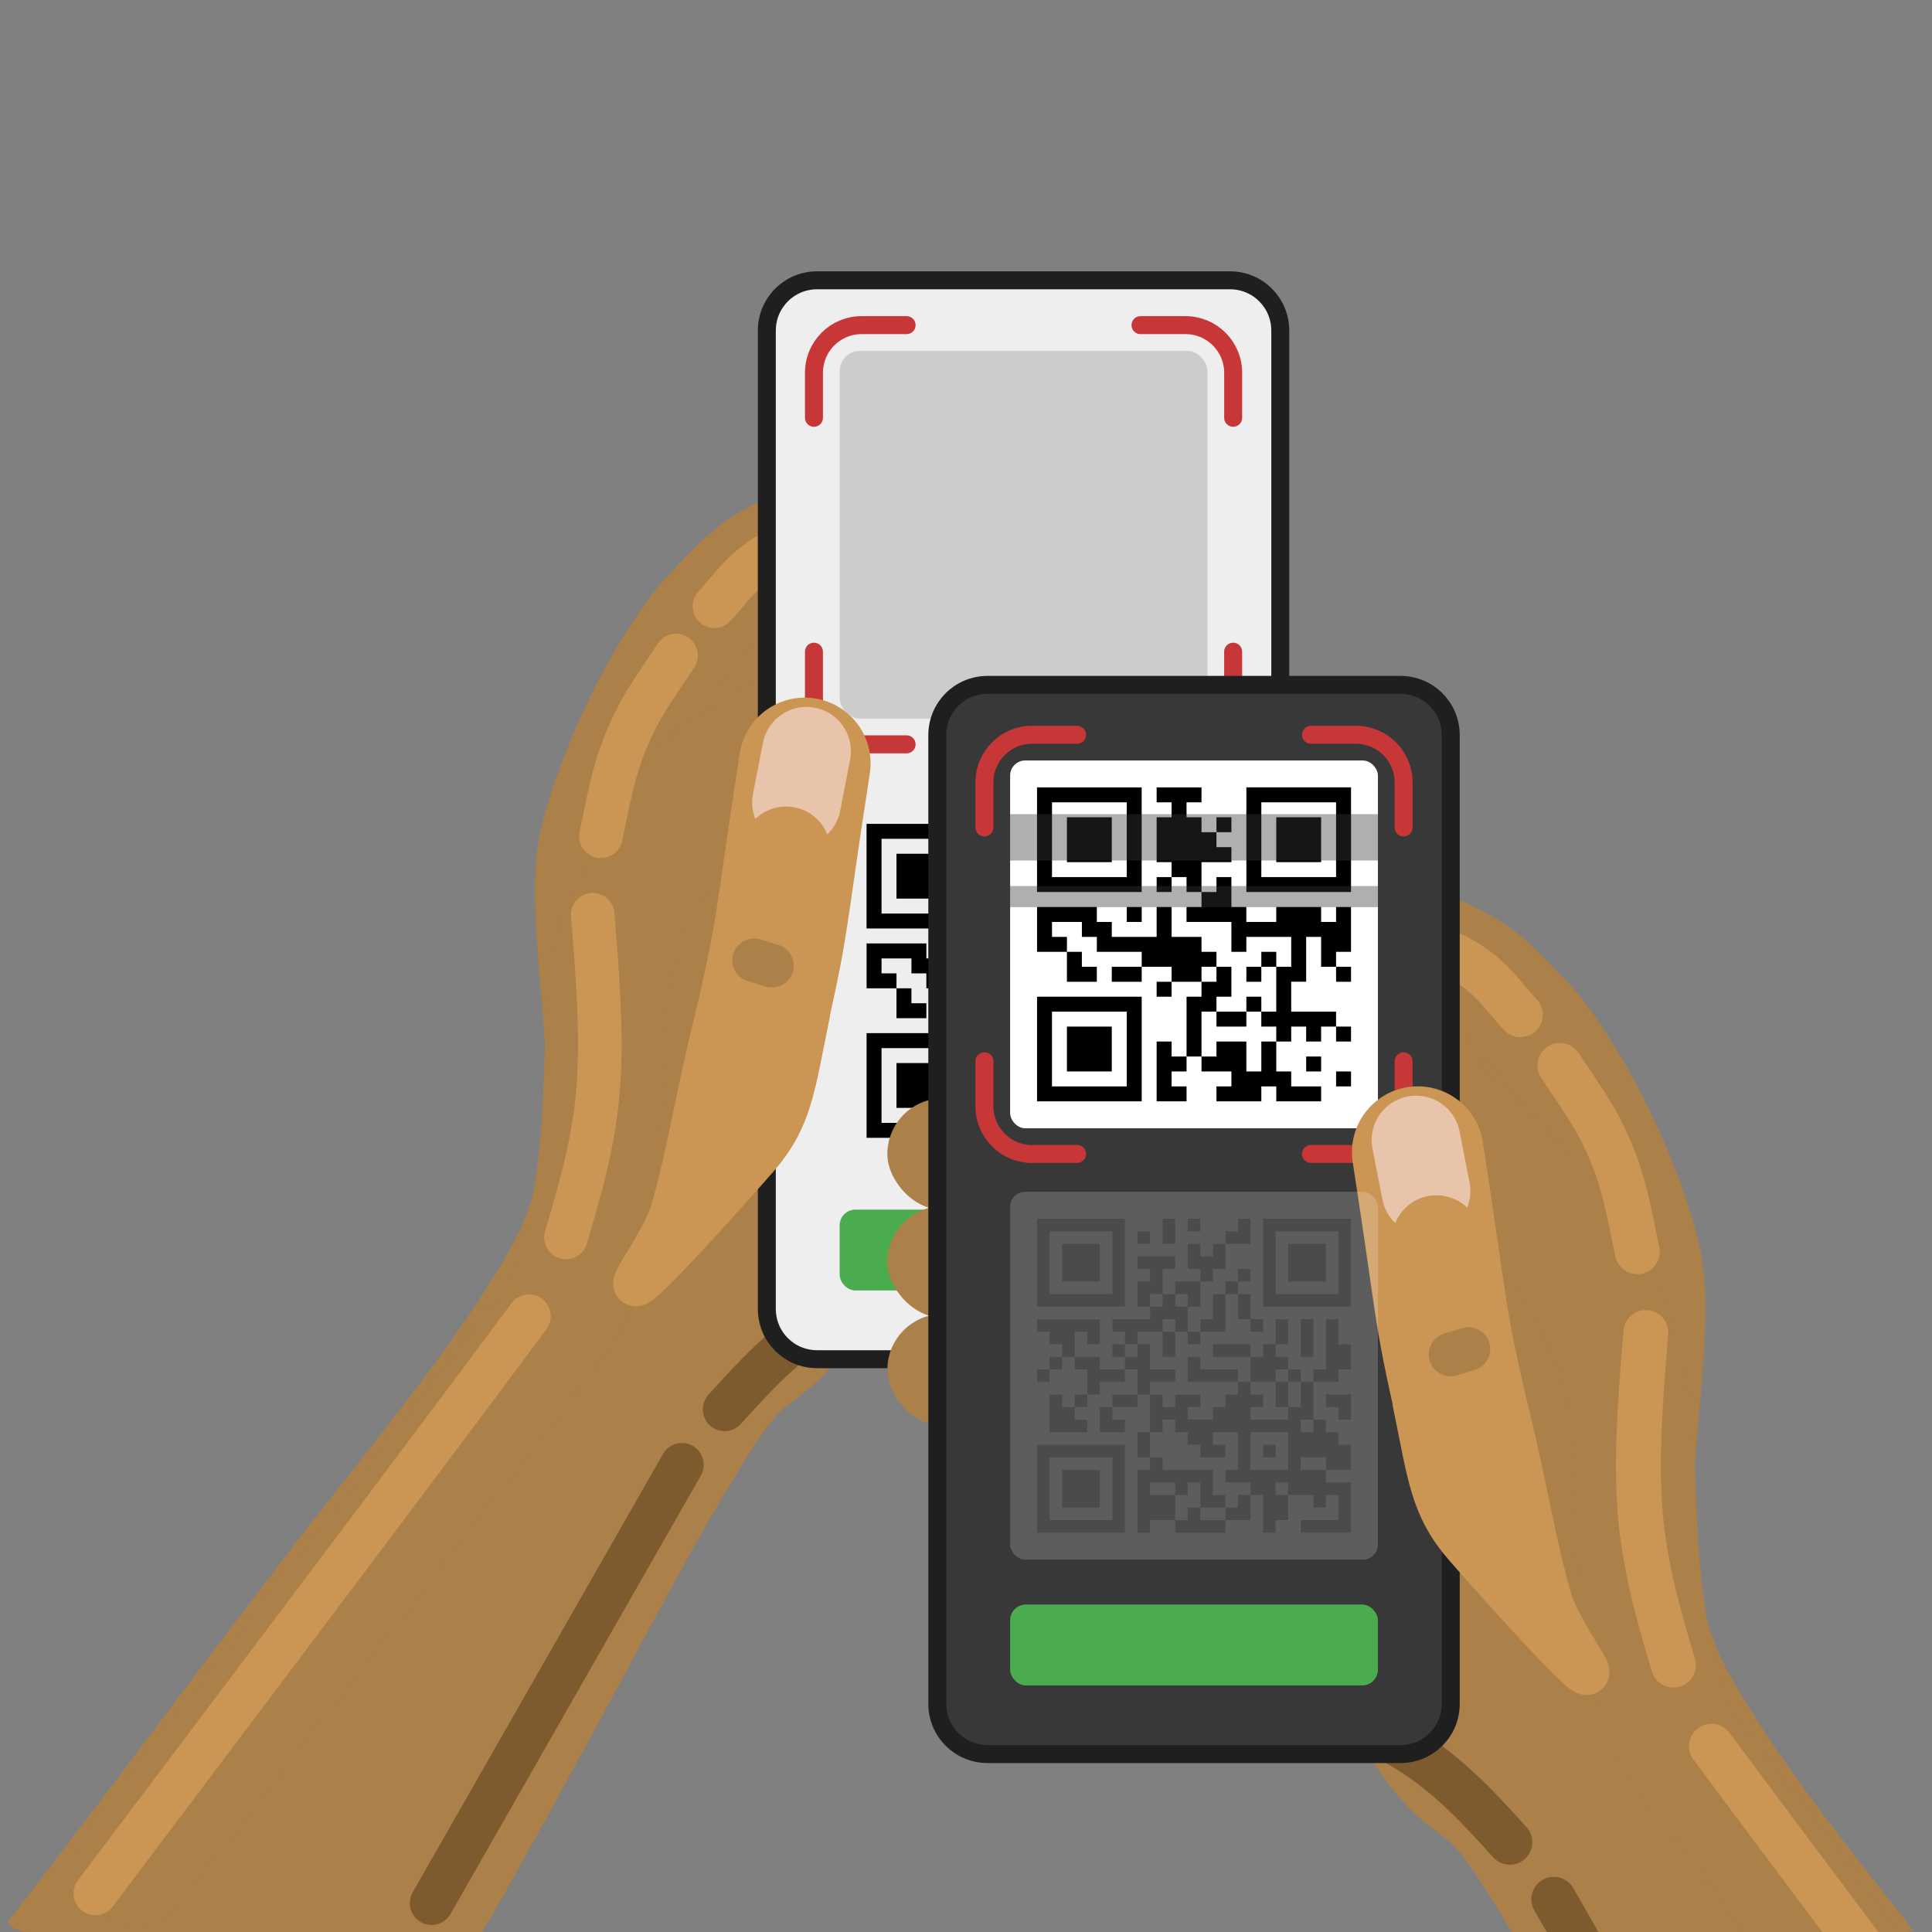 <svg xmlns="http://www.w3.org/2000/svg" height="215" width="215"><rect width="100%" height="100%" fill="#808080" stroke="none"/><defs><clipPath id="P" clipPathUnits="userSpaceOnUse"><rect rx="3" height="215" width="215" fill="#046c00" stroke="#fff" stroke-width="2.84" stroke-opacity=".2"/></clipPath><clipPath id="O" clipPathUnits="userSpaceOnUse"><rect rx="3" height="215" width="215" fill="#046c00" stroke="#fff" stroke-width="2.84" stroke-opacity=".2"/></clipPath><clipPath id="N" clipPathUnits="userSpaceOnUse"><rect rx="3" height="215" width="215" fill="#046c00" stroke="#fff" stroke-width="2.84" stroke-opacity=".2"/></clipPath><clipPath id="M" clipPathUnits="userSpaceOnUse"><rect rx="3" height="215" width="215" fill="#046c00" stroke="#fff" stroke-width="2.84" stroke-opacity=".2"/></clipPath><clipPath id="L" clipPathUnits="userSpaceOnUse"><rect rx="3" height="215" width="215" fill="#046c00" stroke="#fff" stroke-width="2.84" stroke-opacity=".2"/></clipPath><clipPath id="K" clipPathUnits="userSpaceOnUse"><rect rx="3" height="215" width="215" fill="#046c00" stroke="#fff" stroke-width="2.84" stroke-opacity=".2"/></clipPath><clipPath id="J" clipPathUnits="userSpaceOnUse"><rect rx="3" height="215" width="215" fill="#046c00" stroke="#fff" stroke-width="2.84" stroke-opacity=".2"/></clipPath><clipPath id="I" clipPathUnits="userSpaceOnUse"><rect rx="3" height="215" width="215" fill="#046c00" stroke="#fff" stroke-width="2.84" stroke-opacity=".2"/></clipPath><clipPath id="H" clipPathUnits="userSpaceOnUse"><rect rx="3" height="215" width="215" fill="#046c00" stroke="#fff" stroke-width="2.84" stroke-opacity=".2"/></clipPath><clipPath id="G" clipPathUnits="userSpaceOnUse"><rect rx="3" height="215" width="215" fill="#046c00" stroke="#fff" stroke-width="2.84" stroke-opacity=".2"/></clipPath><clipPath id="F" clipPathUnits="userSpaceOnUse"><rect rx="3" height="215" width="215" fill="#046c00" stroke="#fff" stroke-width="2.84" stroke-opacity=".2"/></clipPath><clipPath id="E" clipPathUnits="userSpaceOnUse"><rect rx="3" height="215" width="215" fill="#046c00" stroke="#fff" stroke-width="2.84" stroke-opacity=".2"/></clipPath><clipPath id="D" clipPathUnits="userSpaceOnUse"><rect rx="3" height="215" width="215" fill="#046c00" stroke="#fff" stroke-width="2.84" stroke-opacity=".2"/></clipPath><clipPath id="C" clipPathUnits="userSpaceOnUse"><rect rx="3" height="215" width="215" fill="#046c00" stroke="#fff" stroke-width="2.84" stroke-opacity=".2"/></clipPath><clipPath id="B" clipPathUnits="userSpaceOnUse"><rect rx="3" height="215" width="215" fill="#046c00" stroke="#fff" stroke-width="2.84" stroke-opacity=".2"/></clipPath><clipPath id="A" clipPathUnits="userSpaceOnUse"><rect rx="3" height="215" width="215" fill="#046c00" stroke="#fff" stroke-width="2.84" stroke-opacity=".2"/></clipPath><clipPath id="z" clipPathUnits="userSpaceOnUse"><rect rx="3" height="215" width="215" fill="#046c00" stroke="#fff" stroke-width="2.84" stroke-opacity=".2"/></clipPath><clipPath id="y" clipPathUnits="userSpaceOnUse"><rect rx="3" height="215" width="215" fill="#046c00" stroke="#fff" stroke-width="2.84" stroke-opacity=".2"/></clipPath><clipPath id="x" clipPathUnits="userSpaceOnUse"><rect rx="3" height="215" width="215" fill="#046c00" stroke="#fff" stroke-width="2.84" stroke-opacity=".2"/></clipPath><clipPath id="w" clipPathUnits="userSpaceOnUse"><rect rx="3" height="215" width="215" fill="#046c00" stroke="#fff" stroke-width="2.84" stroke-opacity=".2"/></clipPath><clipPath id="v" clipPathUnits="userSpaceOnUse"><rect rx="3" height="215" width="215" fill="#046c00" stroke="#fff" stroke-width="2.84" stroke-opacity=".2"/></clipPath><clipPath id="u" clipPathUnits="userSpaceOnUse"><rect rx="3" height="215" width="215" fill="#046c00" stroke="#fff" stroke-width="2.84" stroke-opacity=".2"/></clipPath><clipPath id="t" clipPathUnits="userSpaceOnUse"><rect rx="3" height="215" width="215" fill="#046c00" stroke="#fff" stroke-width="2.84" stroke-opacity=".2"/></clipPath><clipPath id="s" clipPathUnits="userSpaceOnUse"><rect rx="3" height="215" width="215" fill="#046c00" stroke="#fff" stroke-width="2.84" stroke-opacity=".2"/></clipPath><clipPath id="r" clipPathUnits="userSpaceOnUse"><rect rx="3" height="215" width="215" fill="#046c00" stroke="#fff" stroke-width="2.84" stroke-opacity=".2"/></clipPath><clipPath id="q" clipPathUnits="userSpaceOnUse"><rect rx="3" height="215" width="215" fill="#046c00" stroke="#fff" stroke-width="2.84" stroke-opacity=".2"/></clipPath><clipPath id="p" clipPathUnits="userSpaceOnUse"><rect rx="3" height="215" width="215" fill="#046c00" stroke="#fff" stroke-width="2.84" stroke-opacity=".2"/></clipPath><clipPath id="o" clipPathUnits="userSpaceOnUse"><rect transform="scale(-1 1)" rx="3" height="215" width="215" fill="#046c00" stroke="#fff" stroke-width="2.84" stroke-opacity=".2"/></clipPath><clipPath id="n" clipPathUnits="userSpaceOnUse"><rect transform="scale(-1 1)" rx="3" height="215" width="215" fill="#046c00" stroke="#fff" stroke-width="2.84" stroke-opacity=".2"/></clipPath><clipPath id="m" clipPathUnits="userSpaceOnUse"><rect transform="scale(-1 1)" rx="3" height="215" width="215" fill="#046c00" stroke="#fff" stroke-width="2.84" stroke-opacity=".2"/></clipPath><clipPath id="l" clipPathUnits="userSpaceOnUse"><rect rx="3" height="215" width="215" fill="#046c00" stroke="#fff" stroke-width="2.84" stroke-opacity=".2"/></clipPath><clipPath id="k" clipPathUnits="userSpaceOnUse"><rect rx="3" height="215" width="215" fill="#046c00" stroke="#fff" stroke-width="2.84" stroke-opacity=".2"/></clipPath><clipPath id="j" clipPathUnits="userSpaceOnUse"><rect rx="3" height="215" width="215" fill="#046c00" stroke="#fff" stroke-width="2.84" stroke-opacity=".2"/></clipPath><clipPath id="i" clipPathUnits="userSpaceOnUse"><rect rx="3" height="215" width="215" fill="#046c00" stroke="#fff" stroke-width="2.84" stroke-opacity=".2"/></clipPath><clipPath id="h" clipPathUnits="userSpaceOnUse"><rect rx="3" height="215" width="215" fill="#046c00" stroke="#fff" stroke-width="2.84" stroke-opacity=".2"/></clipPath><clipPath id="g" clipPathUnits="userSpaceOnUse"><rect rx="3" height="215" width="215" fill="#046c00" stroke="#fff" stroke-width="2.84" stroke-opacity=".2"/></clipPath><clipPath id="f" clipPathUnits="userSpaceOnUse"><rect rx="3" height="215" width="215" fill="#046c00" stroke="#fff" stroke-width="2.84" stroke-opacity=".2"/></clipPath><clipPath id="e" clipPathUnits="userSpaceOnUse"><rect rx="3" height="215" width="215" fill="#046c00" stroke="#fff" stroke-width="2.84" stroke-opacity=".2"/></clipPath><clipPath id="d" clipPathUnits="userSpaceOnUse"><rect rx="3" height="215" width="215" fill="#046c00" stroke="#fff" stroke-width="2.84" stroke-opacity=".2"/></clipPath><clipPath id="c" clipPathUnits="userSpaceOnUse"><rect rx="3" height="215" width="215" fill="#046c00" stroke="#fff" stroke-width="2.84" stroke-opacity=".2"/></clipPath><clipPath id="b" clipPathUnits="userSpaceOnUse"><rect rx="3" height="215" width="215" fill="#046c00" stroke="#fff" stroke-width="2.84" stroke-opacity=".2"/></clipPath><clipPath id="a" clipPathUnits="userSpaceOnUse"><rect rx="3" height="215" width="215" fill="#046c00" stroke="#fff" stroke-width="2.84" stroke-opacity=".2"/></clipPath></defs><path clip-path="url(#a)" d="m 53.587,215.145 c 9.199,-15.857 21.127,-38.938 26.092,-47.333 4.964,-8.394 6.349,-10.163 7.953,-11.434 1.604,-1.271 3.754,-2.462 6.857,-6.841 3.103,-4.379 7.158,-11.944 5.433,-17.184 -1.724,-5.24 -8.737,-7.965 -8.496,-15.535 0.242,-7.57 7.678,-18.126 9.039,-23.63 1.361,-5.503 -3.938,-5.211 -6.571,-4.854 -2.633,0.357 -2.633,0.781 -3.526,0.508 -0.892,-0.273 -2.675,-1.24 -4.262,-3.328 -1.588,-2.088 -2.98,-5.296 -2.088,-8.776 0.892,-3.48 4.067,-7.232 7.243,-10.985 -2.782,-0.584 -5.565,-1.169 -8.652,0.277 -3.088,1.445 -6.482,4.92 -9.17,9.548 -2.688,4.628 -5.161,11.841 -6.025,18.255 -0.864,6.414 -0.379,12.571 -1.578,20.072 -1.199,7.502 -4.079,16.229 -8.993,24.964 -4.914,8.735 -11.794,17.353 -20.815,28.828 C 27.006,179.173 11.139,200.698 0,214.999 Z" fill="#ac8049"/><path clip-path="url(#b)" d="m 106.065,55.041 c -7.142,2.058 -14.283,4.116 -18.52,6.052 -4.236,1.937 -5.568,3.752 -9.364,7.719 -6.235,7.761 -10.786,19.032 -12.13,25.104 -1.509,6.829 1.237,19.794 0.774,29.194 -0.463,9.399 -1.673,15.33 -10.449,28.827 -8.776,13.497 -25.116,34.558 -41.457,55.619" fill="none" stroke="#ac8049" stroke-width="12.13" stroke-linecap="round" stroke-linejoin="bevel"/><path clip-path="url(#c)" d="m 110.943,65.569 c -6.561,4.735 -13.122,9.469 -18.599,12.904 -5.478,3.435 -9.872,5.569 -12.632,7.769 -2.76,2.2 -3.886,4.465 -5.749,7.651 -1.863,3.186 -4.463,7.292 -5.651,12.894 -1.188,5.602 -0.963,12.696 -1.456,19.209 -0.493,6.513 -1.703,12.444 -2.568,15.745 -0.865,3.301 -1.385,3.971 -9.556,14.502 -8.171,10.531 -23.991,30.922 -39.813,51.314" fill="none" stroke="#ac8049" stroke-width="13.3" stroke-linecap="round" stroke-linejoin="bevel"/><path clip-path="url(#d)" d="m 48.028,211.79 c 9.287,-16.262 18.573,-32.525 27.86,-48.787 m 4.75,-6.163 c 3.252,-3.595 6.505,-7.19 11.084,-10.014 4.579,-2.824 10.485,-4.879 16.391,-6.933" fill="none" stroke="#7e5b2f" stroke-width="4.85" stroke-linecap="round"/><path clip-path="url(#e)" d="m 100.82,55.692 c -5.39,1.804 -10.65,3.565 -14.38,5.488 -3.73,1.923 -5.1,4.366 -6.937,6.286 M 75.235,72.944 c -2.92,4.371 -4.109,5.995 -5.501,9.324 -1.437,3.435 -1.968,6.496 -2.863,10.797 m -0.914,8.73 c 0.548,6.762 1.095,13.524 0.599,19.511 -0.496,5.987 -2.036,11.197 -3.576,16.408 m -4.112,8.758 c -3.97,5.335 -7.94,10.669 -15.983,21.375 -8.043,10.706 -20.159,26.782 -32.275,42.858" fill="none" stroke="#cb9553" stroke-width="4.85" stroke-linecap="round"/><rect clip-path="url(#f)" ry="1.68" rx="1.68" y="88.68" x="93.44" height="40.93" width="40.93" fill="#fff"/><path clip-path="url(#g)" d="m 90.933,31.192 c -3.101,0 -5.598,2.496 -5.598,5.598 l 2.98e-4,108.869 c -10e-7,3.101 2.496,5.598 5.598,5.598 h 45.943 c 3.101,0 5.598,-2.496 5.598,-5.598 l -3e-4,-108.869 c -1e-5,-3.101 -2.496,-5.598 -5.598,-5.598 z" fill="#eee" stroke="#1f1f1f" stroke-width="2" stroke-linecap="round" stroke-linejoin="bevel"/><rect clip-path="url(#h)" ry="2.27" rx="2.27" y="39.04" x="93.44" height="40.93" width="40.93" fill="#ccc"/><path clip-path="url(#i)" d="m 96.434,91.679 v 1.664 1.664 1.664 1.664 1.664 1.664 1.664 h 1.664 1.664 1.664 1.662 1.664 1.664 1.664 v -1.664 -1.664 -1.664 -1.664 -1.664 -1.664 -1.664 h -1.664 -1.664 -1.664 -1.662 -1.664 -1.664 z m 13.311,0 v 1.664 h 1.664 v 1.664 h -1.664 v 1.664 1.664 1.664 h 1.664 v 1.664 h 1.664 v 1.664 h 1.664 v -1.664 -1.664 h 1.664 1.664 v -1.664 h -1.664 v -1.664 h -1.664 v -1.664 h -1.664 v -1.664 h 1.664 v -1.664 h -1.664 -1.664 z m 6.656,4.992 h 1.664 v -1.664 h -1.664 z m -1.664,6.656 v 1.664 h -1.664 v 1.664 h 1.664 1.664 1.664 v 1.664 1.662 h 1.664 v -1.662 h 1.664 1.664 1.664 v 1.662 1.664 h -1.664 v 1.664 1.664 1.664 h -1.664 v 1.664 h 1.664 v 1.664 h 1.664 v -1.664 h 1.664 v 1.664 h 1.664 v -1.664 h 1.664 v -1.664 h -1.664 -1.664 -1.664 v -1.664 -1.664 h 1.664 v -1.664 -1.664 -1.662 h 1.664 v 1.662 1.664 h 1.664 v -1.664 h 1.664 v -1.662 -1.664 -1.664 h -1.664 v 1.664 h -1.664 v -1.664 h -1.664 -1.664 -1.664 v 1.664 h -1.664 -1.664 v -1.664 h -1.664 v -1.664 -1.664 h -1.664 v 1.664 z m 14.977,8.318 v 1.664 h 1.664 v -1.664 z m 0,6.656 v 1.664 h 1.664 v -1.664 z m -6.656,1.664 h -1.664 v 1.664 1.664 h -1.664 v -1.664 -1.664 h -1.664 -1.664 v 1.664 h -1.664 v 1.664 h 1.664 1.664 v 1.664 h -1.664 v 1.664 h 1.664 1.664 1.664 v -1.664 h 1.664 v 1.664 h 1.664 1.664 1.664 v -1.664 h -1.664 -1.664 v -1.664 h -1.664 v -1.664 z m -8.32,1.664 v -1.664 -1.664 -1.664 h 1.664 v -1.664 h 1.664 v -1.664 -1.664 h -1.664 v 1.664 h -1.664 v 1.664 h -1.664 v 1.664 1.664 1.664 1.664 z m -1.664,0 h -1.664 v -1.664 h -1.664 v 1.664 1.664 1.664 1.664 h 1.664 1.664 v -1.664 h -1.664 v -1.664 h 1.664 z m 1.664,-8.32 v -1.664 h 1.664 v -1.664 h -1.664 v -1.662 h -1.664 -1.664 v -1.664 -1.664 h -1.664 v 1.664 1.664 h -1.664 -1.664 -1.664 v -1.664 h -1.664 v -1.664 h -1.662 -1.664 -1.664 -1.664 v 1.664 1.664 1.662 h 1.664 1.664 v -1.662 h -1.664 v -1.664 h 1.664 1.664 v 1.664 h 1.662 v 1.662 h 1.664 1.664 1.664 v 1.664 h 1.664 1.664 v 1.664 h 1.664 z m -3.328,0 h -1.664 v 1.664 h 1.664 z m -3.328,-1.664 h -1.664 -1.664 v 1.664 h 1.664 1.664 z m -8.318,-1.664 v 1.664 1.664 h 1.664 1.662 v -1.664 h -1.662 v -1.664 z m 16.639,6.656 v 1.664 h 1.664 1.664 v -1.664 h -1.664 z m 3.328,0 h 1.664 v -1.664 h -1.664 z m 3.328,-4.992 v -1.664 h -1.664 v 1.664 z m -1.664,0 h -1.664 v 1.664 h 1.664 z m -9.984,-9.982 h -1.664 v 1.664 h 1.664 z m 8.32,-9.984 v 1.664 1.664 1.664 1.664 1.664 1.664 1.664 h 1.664 1.664 1.664 1.664 1.664 1.664 1.664 v -1.664 -1.664 -1.664 -1.664 -1.664 -1.664 -1.664 h -1.664 -1.664 -1.664 -1.664 -1.664 -1.664 z m -21.631,1.664 h 1.664 1.664 1.662 1.664 1.664 v 1.664 1.664 1.664 1.664 1.664 h -1.664 -1.664 -1.662 -1.664 -1.664 v -1.664 -1.664 -1.664 -1.664 z m 23.295,0 h 1.664 1.664 1.664 1.664 1.664 v 1.664 1.664 1.664 1.664 1.664 h -1.664 -1.664 -1.664 -1.664 -1.664 v -1.664 -1.664 -1.664 -1.664 z m -21.631,1.664 v 1.664 1.664 1.664 h 1.664 1.662 1.664 v -1.664 -1.664 -1.664 h -1.664 -1.662 z m 23.295,0 v 1.664 1.664 1.664 h 1.664 1.664 1.664 v -1.664 -1.664 -1.664 h -1.664 -1.664 z m -16.641,9.984 v 1.664 h 1.664 v -1.664 z m -9.982,9.982 v 1.664 1.664 1.664 1.664 1.664 1.664 1.664 h 1.664 1.664 1.664 1.662 1.664 1.664 1.664 v -1.664 -1.664 -1.664 -1.664 -1.664 -1.664 -1.664 h -1.664 -1.664 -1.664 -1.662 -1.664 -1.664 z m 1.664,1.664 h 1.664 1.664 1.662 1.664 1.664 v 1.664 1.664 1.664 1.664 1.664 h -1.664 -1.664 -1.662 -1.664 -1.664 v -1.664 -1.664 -1.664 -1.664 z m 1.664,1.664 v 1.664 1.664 1.664 h 1.664 1.662 1.664 v -1.664 -1.664 -1.664 h -1.664 -1.662 z m 26.623,3.328 v 1.664 h 1.664 v -1.664 z m 3.328,1.664 v 1.664 h 1.664 v -1.664 z"/><path clip-path="url(#j)" d="m 100.891,36.181 h -4.998 c -2.944,0 -5.314,2.37 -5.314,5.314 v 4.998 m 46.652,0 v -4.998 c 0,-2.944 -2.37,-5.314 -5.314,-5.314 h -4.998 M 90.578,72.521 v 5 c 0,2.944 2.37,5.312 5.314,5.312 h 4.998 m 26.027,0 h 4.998 c 2.944,0 5.314,-2.368 5.314,-5.312 v -5" fill="none" stroke="#c83737" stroke-width="2" stroke-linecap="round" stroke-linejoin="bevel"/><rect clip-path="url(#k)" ry="1.75" rx="1.75" y="134.61" x="93.44" height="9" width="40.93" fill="#4bac4f"/><path clip-path="url(#l)" d="m 111.441,112.077 c 3.235,0 6.47,0 9.705,0" fill="none" stroke="#fff" stroke-width="1.94" stroke-linecap="round" stroke-linejoin="round"/><rect clip-path="url(#m)" transform="scale(-1 1)" ry="6.02" rx="6.02" y="108.5" x="-147.86" height="12.06" width="12.04" fill="#ac8049"/><rect clip-path="url(#n)" transform="scale(-1 1)" ry="6.02" rx="6.02" y="120.14" x="-147.86" height="12.06" width="12.04" fill="#ac8049"/><rect clip-path="url(#o)" transform="scale(-1 1)" ry="6.02" rx="6.02" y="117.79" x="-147.86" height="12.06" width="12.04" fill="#ac8049"/><path clip-path="url(#p)" d="M 89.558,84.956 C 86.522,104.457 87.483,101.677 84.057,116.453" fill="none" stroke="#cb9553" stroke-width="14.65" stroke-linecap="round"/><path clip-path="url(#q)" d="m 89.932,112.885 c -1.685,8.164 -1.896,11.555 -5.764,15.984 -3.868,4.429 -12.518,14.023 -13.365,14.083 -0.847,0.06 2.108,-3.412 3.858,-7.66 2.241,-7.678 2.917,-13.78 5.475,-23.443" fill="#cb9553" stroke="#cb9553" stroke-width="4.85" stroke-linecap="round" stroke-linejoin="round"/><path clip-path="url(#r)" d="m 193.085,257.642 c -9.479,-16.339 -18.958,-32.678 -24.074,-41.328 -5.115,-8.65 -6.542,-10.472 -8.195,-11.782 -1.653,-1.31 -3.868,-2.537 -7.066,-7.049 -3.197,-4.512 -7.375,-12.307 -5.599,-17.707 1.777,-5.4 9.003,-8.207 8.754,-16.007 -0.249,-7.8 -7.911,-18.678 -9.314,-24.348 -1.402,-5.671 4.058,-5.369 6.771,-5.002 2.713,0.368 2.713,0.804 3.633,0.523 0.92,-0.281 2.756,-1.278 4.392,-3.429 1.636,-2.151 3.07,-5.457 2.152,-9.043 -0.919,-3.586 -4.191,-7.452 -7.463,-11.319 2.867,-0.602 5.734,-1.204 8.915,0.285 3.182,1.489 6.679,5.07 9.449,9.839 2.77,4.769 5.318,12.201 6.208,18.81 0.89,6.609 0.39,12.953 1.626,20.683 1.235,7.73 4.203,16.723 9.267,25.723 5.064,9.001 12.153,17.881 21.449,29.705 9.296,11.824 20.774,26.56 32.251,41.296 0,0 -53.156,0.15 -53.156,0.15 z" fill="#ac8049"/><path clip-path="url(#s)" d="m 141.823,100.114 c 7.359,2.12 14.718,4.241 19.083,6.236 4.365,1.996 5.737,3.866 9.649,7.954 6.425,7.997 11.114,19.611 12.499,25.868 1.555,7.037 -1.275,20.396 -0.798,30.082 0.477,9.685 1.724,15.797 10.767,29.704 9.043,13.907 25.88,35.609 42.718,57.311" fill="none" stroke="#ac8049" stroke-width="12.5" stroke-linecap="round" stroke-linejoin="bevel"/><path clip-path="url(#t)" d="m 136.796,110.961 c 6.76,4.879 14.915,7.202 20.559,10.741 5.644,3.539 8.778,8.294 11.622,10.561 2.844,2.267 4.004,4.601 5.924,7.884 1.92,3.283 4.599,7.514 5.823,13.286 1.224,5.772 0.993,13.082 1.501,19.793 0.508,6.711 1.755,12.822 2.646,16.224 0.891,3.401 1.427,4.091 9.846,14.943 8.419,10.851 24.721,31.863 41.024,52.875" fill="none" stroke="#ac8049" stroke-width="13.7" stroke-linecap="round" stroke-linejoin="bevel"/><path clip-path="url(#u)" d="m 201.625,261.63 c -9.569,-16.757 -19.138,-33.514 -28.707,-50.271 m -4.895,-6.35 c -3.351,-3.704 -6.703,-7.408 -11.421,-10.319 -4.718,-2.91 -10.804,-5.027 -16.889,-7.144" fill="none" stroke="#7e5b2f" stroke-width="5" stroke-linecap="round"/><path clip-path="url(#v)" d="m 147.227,100.784 c 5.554,1.859 10.973,3.673 14.817,5.655 3.844,1.981 5.255,4.499 7.148,6.478 m 4.399,5.645 c 3.008,4.504 4.234,6.177 5.668,9.607 1.48,3.54 2.028,6.693 2.95,11.126 m 0.942,8.996 c -0.564,6.968 -1.128,13.935 -0.617,20.104 0.511,6.169 2.098,11.537 3.685,16.907 m 4.237,9.024 c 4.091,5.497 8.182,10.994 16.469,22.025 8.288,11.031 20.772,27.596 33.256,44.162" fill="none" stroke="#cb9553" stroke-width="5" stroke-linecap="round"/><path clip-path="url(#w)" d="m 136.283,125.911 c -3.333,0 -6.666,0 -10,0" fill="none" stroke="#fff" stroke-width="2" stroke-linecap="round" stroke-linejoin="round"/><rect clip-path="url(#x)" ry="6.2" rx="6.2" y="122.22" x="98.75" height="12.43" width="12.4" fill="#ac8049"/><rect clip-path="url(#y)" ry="6.2" rx="6.2" y="134.22" x="98.75" height="12.43" width="12.4" fill="#ac8049"/><rect clip-path="url(#z)" ry="6.2" rx="6.2" y="146.22" x="98.75" height="12.43" width="12.4" fill="#ac8049"/><path clip-path="url(#A)" d="m 109.904,76.216 h 45.943 c 3.101,0 5.598,2.497 5.598,5.598 V 189.602 c 0,3.101 -2.497,5.598 -5.598,5.598 h -45.943 c -3.101,0 -5.598,-2.497 -5.598,-5.598 V 81.815 c 0,-3.101 2.497,-5.598 5.598,-5.598 z" fill="#383838" stroke="#1f1f1f" stroke-width="2" stroke-linecap="round" stroke-linejoin="bevel"/><rect clip-path="url(#B)" ry="1.68" rx="1.68" y="84.63" x="112.41" height="40.93" width="40.93" fill="#fff"/><path clip-path="url(#C)" d="m 115.404,87.62 v 1.664 1.664 1.664 1.664 1.664 1.664 1.664 h 1.664 1.662 1.664 1.664 1.664 1.664 1.664 v -1.664 -1.664 -1.664 -1.664 -1.664 -1.664 -1.664 h -1.664 -1.664 -1.664 -1.664 -1.664 -1.662 z m 13.311,0 v 1.664 h 1.664 v 1.664 h -1.664 v 1.664 1.664 1.664 h 1.664 v 1.664 h 1.664 v 1.664 h 1.664 v -1.664 -1.664 h 1.664 1.664 v -1.664 h -1.664 v -1.664 h -1.664 v -1.664 h -1.664 v -1.664 h 1.664 v -1.664 h -1.664 -1.664 z m 6.656,4.992 h 1.664 v -1.664 h -1.664 z m -1.664,6.656 v 1.664 h -1.664 v 1.664 h 1.664 1.664 1.664 v 1.664 1.664 h 1.664 v -1.664 h 1.664 1.664 1.664 v 1.664 1.664 h -1.664 v 1.664 1.664 1.664 h -1.664 v 1.664 h 1.664 v 1.664 h 1.664 v -1.664 h 1.664 v 1.664 h 1.664 v -1.664 h 1.664 v -1.664 h -1.664 -1.664 -1.664 v -1.664 -1.664 h 1.664 v -1.664 -1.664 -1.664 h 1.664 v 1.664 1.664 h 1.664 v -1.664 h 1.664 v -1.664 -1.664 -1.664 h -1.664 v 1.664 h -1.664 v -1.664 h -1.664 -1.664 -1.664 v 1.664 h -1.664 -1.664 v -1.664 h -1.664 v -1.664 -1.664 h -1.664 v 1.664 z m 14.977,8.32 v 1.664 h 1.664 v -1.664 z m 0,6.656 v 1.664 h 1.664 v -1.664 z m -6.656,1.664 h -1.664 v 1.664 1.664 h -1.664 v -1.664 -1.664 h -1.664 -1.664 v 1.664 h -1.664 v 1.664 h 1.664 1.664 v 1.664 h -1.664 v 1.664 h 1.664 1.664 1.664 v -1.664 h 1.664 v 1.664 h 1.664 1.664 1.664 v -1.664 h -1.664 -1.664 v -1.664 h -1.664 v -1.664 z m -8.32,1.664 v -1.664 -1.664 -1.664 h 1.664 v -1.664 h 1.664 v -1.664 -1.664 h -1.664 v 1.664 h -1.664 v 1.664 h -1.664 v 1.664 1.664 1.664 1.664 z m -1.664,0 h -1.664 v -1.664 h -1.664 v 1.664 1.664 1.664 1.664 h 1.664 1.664 v -1.664 h -1.664 v -1.664 h 1.664 z m 1.664,-8.32 v -1.664 h 1.664 v -1.664 h -1.664 v -1.664 h -1.664 -1.664 v -1.664 -1.664 h -1.664 v 1.664 1.664 h -1.664 -1.664 -1.664 v -1.664 h -1.664 v -1.664 h -1.664 -1.664 -1.662 -1.664 v 1.664 1.664 1.664 h 1.664 1.662 v -1.664 h -1.662 v -1.664 h 1.662 1.664 v 1.664 h 1.664 v 1.664 h 1.664 1.664 1.664 v 1.664 h 1.664 1.664 v 1.664 h 1.664 z m -3.328,0 h -1.664 v 1.664 h 1.664 z m -3.328,-1.664 h -1.664 -1.664 v 1.664 h 1.664 1.664 z m -8.32,-1.664 v 1.664 1.664 h 1.664 1.664 v -1.664 h -1.664 v -1.664 z m 16.641,6.656 v 1.664 h 1.664 1.664 v -1.664 h -1.664 z m 3.328,0 h 1.664 v -1.664 h -1.664 z m 3.328,-4.992 v -1.664 h -1.664 v 1.664 z m -1.664,0 h -1.664 v 1.664 h 1.664 z m -9.984,-9.984 h -1.664 v 1.664 h 1.664 z m 8.32,-9.984 v 1.664 1.664 1.664 1.664 1.664 1.664 1.664 h 1.664 1.664 1.664 1.664 1.664 1.664 1.664 v -1.664 -1.664 -1.664 -1.664 -1.664 -1.664 -1.664 h -1.664 -1.664 -1.664 -1.664 -1.664 -1.664 z m -21.631,1.664 h 1.662 1.664 1.664 1.664 1.664 v 1.664 1.664 1.664 1.664 1.664 h -1.664 -1.664 -1.664 -1.664 -1.662 v -1.664 -1.664 -1.664 -1.664 z m 23.295,0 h 1.664 1.664 1.664 1.664 1.664 v 1.664 1.664 1.664 1.664 1.664 h -1.664 -1.664 -1.664 -1.664 -1.664 v -1.664 -1.664 -1.664 -1.664 z m -21.633,1.664 v 1.664 1.664 1.664 h 1.664 1.664 1.664 v -1.664 -1.664 -1.664 h -1.664 -1.664 z m 23.297,0 v 1.664 1.664 1.664 h 1.664 1.664 1.664 v -1.664 -1.664 -1.664 h -1.664 -1.664 z m -16.641,9.984 v 1.664 h 1.664 v -1.664 z m -9.982,9.984 v 1.664 1.664 1.664 1.664 1.664 1.664 1.664 h 1.664 1.662 1.664 1.664 1.664 1.664 1.664 v -1.664 -1.664 -1.664 -1.664 -1.664 -1.664 -1.664 h -1.664 -1.664 -1.664 -1.664 -1.664 -1.662 z m 1.664,1.664 h 1.662 1.664 1.664 1.664 1.664 v 1.664 1.664 1.664 1.664 1.664 h -1.664 -1.664 -1.664 -1.664 -1.662 v -1.664 -1.664 -1.664 -1.664 z m 1.662,1.664 v 1.664 1.664 1.664 h 1.664 1.664 1.664 v -1.664 -1.664 -1.664 h -1.664 -1.664 z m 26.625,3.328 v 1.664 h 1.664 v -1.664 z m 3.328,1.664 v 1.664 h 1.664 v -1.664 z"/><path clip-path="url(#D)" d="m 119.861,81.767 h -4.998 c -2.944,0 -5.314,2.37 -5.314,5.314 v 4.998 m 46.652,0 v -4.998 c 0,-2.944 -2.37,-5.314 -5.314,-5.314 h -4.998 m -36.34,36.34 v 5 c 0,2.944 2.37,5.312 5.314,5.312 h 4.998 m 26.027,0 h 4.998 c 2.944,0 5.314,-2.368 5.314,-5.312 v -5" fill="none" stroke="#c83737" stroke-width="2" stroke-linecap="round" stroke-linejoin="bevel"/><path clip-path="url(#E)" d="m 112.049,90.601 h 41.309 v 5.164 h -41.309 z m 0,8 h 41.309 v 2.353 h -41.309 z" opacity=".4" fill="#383838"/><rect clip-path="url(#F)" ry="1.75" rx="1.75" y="178.56" x="112.41" height="9" width="40.93" fill="#4bac4f"/><path clip-path="url(#G)" d="m 89.752,83.61 c -0.369,1.891 -0.738,3.783 -1.107,5.674" fill="#f2f2f2" stroke="#e8c5aa" stroke-width="9.88" stroke-linecap="round"/><path clip-path="url(#H)" d="m 87.481,94.693 c -0.369,1.891 -0.738,3.783 -1.107,5.674" fill="#cb9553" stroke="#cb9553" stroke-width="9.88" stroke-linecap="round"/><path clip-path="url(#I)" d="m 85.904,107.466 -1.982,-0.603" fill="none" stroke="#ac8049" stroke-width="4.85" stroke-linecap="round"/><path clip-path="url(#J)" d="m 157.775,128.217 c 3.035,19.501 2.075,16.721 5.501,31.497" fill="none" stroke="#cb9553" stroke-width="14.65" stroke-linecap="round"/><path clip-path="url(#K)" d="m 157.401,156.146 c 1.685,8.164 1.896,11.555 5.764,15.984 3.868,4.429 12.518,14.023 13.365,14.083 0.847,0.06 -2.108,-3.412 -3.858,-7.66 -2.241,-7.678 -2.917,-13.78 -5.475,-23.443" fill="#cb9553" stroke="#cb9553" stroke-width="4.85" stroke-linecap="round" stroke-linejoin="round"/><path clip-path="url(#L)" d="m 157.581,126.871 c 0.369,1.891 0.738,3.783 1.107,5.674" fill="#f2f2f2" stroke="#e8c5aa" stroke-width="9.88" stroke-linecap="round"/><path clip-path="url(#M)" d="m 159.852,137.954 c 0.369,1.891 0.738,3.783 1.107,5.674" fill="#cb9553" stroke="#cb9553" stroke-width="9.88" stroke-linecap="round"/><path clip-path="url(#N)" d="m 161.428,150.727 1.982,-0.603" fill="none" stroke="#ac8049" stroke-width="4.85" stroke-linecap="round"/><rect clip-path="url(#O)" ry="1.68" rx="1.68" y="132.63" x="112.41" height="40.93" width="40.93" opacity=".19" fill="#fff"/><path clip-path="url(#P)" d="m 115.404,135.622 v 1.398 1.396 1.398 1.396 1.398 1.398 1.396 h 1.396 1.398 1.398 1.396 1.398 1.396 1.398 v -1.396 -1.398 -1.398 -1.396 -1.398 -1.396 -1.398 h -1.398 -1.396 -1.398 -1.396 -1.398 -1.398 z m 13.977,0 v 1.398 1.396 h 1.398 v -1.396 -1.398 z m 2.795,0 v 1.398 h 1.398 v -1.398 z m 5.592,0 v 1.398 h -1.398 v 1.396 h 1.398 1.398 v -1.396 -1.398 z m -1.398,2.795 h -1.396 v 1.398 h -1.398 v -1.398 h -1.398 v 1.398 1.396 h 1.398 v 1.398 h 1.398 v -1.398 h 1.396 v -1.396 z m -2.795,4.193 h -1.398 -1.396 v 1.398 h 1.396 v 1.396 h 1.398 v -1.396 z m -1.398,2.795 h -1.396 v -1.396 h -1.398 v 1.396 h -1.398 v 1.398 h -1.396 -1.398 -1.398 v 1.398 h 1.398 v 1.396 h 1.398 v -1.396 h 1.396 1.398 v -1.398 h 1.398 v 1.398 h 1.396 v -1.398 z m 0,2.797 v 1.396 h 1.398 v -1.396 z m 1.398,0 h 1.398 1.396 v -1.398 -1.398 -1.396 h -1.396 v 1.396 1.398 h -1.398 z m 2.795,-4.193 h 1.398 v -1.398 h -1.398 z m 1.398,-1.398 h 1.398 v -1.398 h -1.398 z m 0,1.398 v 1.396 1.398 h 1.398 v -1.398 -1.396 z m 1.398,2.795 v 1.398 h 1.396 v -1.398 z m -8.387,1.398 h -1.398 v 1.396 1.398 h 1.398 v -1.398 z m -4.193,1.396 v 1.398 h -1.398 v 1.398 h 1.398 v 1.396 1.398 h 1.396 v -1.398 h 1.398 1.398 v -1.396 h -1.398 -1.398 v -1.398 -1.398 z m 1.396,5.592 v 1.398 1.396 1.398 h 1.398 v -1.398 h 1.398 v 1.398 h 1.396 v 1.398 h 1.398 v 1.396 h 1.398 1.396 v -1.396 h -1.396 v -1.398 h 1.396 1.398 v 1.398 1.396 1.398 h -1.398 v 1.396 h 1.398 1.398 v 1.398 h 1.396 v 1.398 1.396 1.398 h 1.398 v -1.398 h 1.396 v -1.396 -1.398 h -1.396 v -1.398 h 1.396 v 1.398 h 1.398 1.398 v 1.398 h 1.396 v -1.398 h 1.398 v 1.398 1.396 h -1.398 -1.396 -1.398 v 1.398 h 1.398 1.396 1.398 1.398 v -1.398 -1.396 -1.398 -1.398 h -1.398 -1.398 v -1.396 h -1.396 -1.398 v -1.398 h 1.398 1.396 v 1.398 h 1.398 1.398 v -1.398 -1.396 h -1.398 v -1.398 h -1.398 v -1.398 h -1.396 v 1.398 h -1.398 v -1.398 h 1.398 v -1.396 -1.398 -1.398 h -1.398 v 1.398 1.398 h -1.398 v 1.396 h -1.396 -1.398 -1.396 v -1.396 h 1.396 v -1.398 h -1.396 v -1.398 h -1.398 v 1.398 h -1.398 v 1.398 h -1.396 v 1.396 h -1.398 -1.398 v -1.396 h 1.398 v -1.398 h -1.398 -1.396 v 1.398 h -1.398 v -1.398 z m 9.785,-1.398 v -1.396 h -1.398 -1.396 -1.398 v -1.398 h -1.398 v 1.398 1.396 h 1.398 1.398 1.396 z m 1.398,0 h 1.396 1.398 v -1.396 h 1.396 v -1.398 h -1.396 v -1.398 h -1.398 v 1.398 h -1.396 v 1.398 z m 0,-2.795 v -1.398 h -1.398 -1.398 -1.396 v 1.398 h 1.396 1.398 z m 2.795,-1.398 h 1.396 v -1.396 -1.398 h -1.396 v 1.398 z m 1.396,2.797 v 1.396 h 1.398 v -1.396 z m 0,1.396 h -1.396 v 1.398 1.398 h 1.396 v -1.398 z m 2.797,0 h 1.396 1.398 v -1.396 h 1.398 v -1.398 -1.398 h -1.398 v -1.396 -1.398 h -1.398 v 1.398 1.396 1.398 1.398 h -1.396 z m -6.988,12.58 h -1.398 v 1.398 h -1.398 v 1.396 h 1.398 1.398 v -1.396 z m -2.797,2.795 h -1.396 -1.398 v -1.396 h -1.398 v 1.396 h -1.396 v 1.398 h 1.396 1.398 1.398 1.396 z m -5.59,0 v -1.396 -1.398 h -1.398 -1.398 v -1.398 h 1.398 1.398 v 1.398 h 1.396 v -1.398 h 1.398 v 1.398 1.398 h 1.398 1.396 v -1.398 h -1.396 v -1.398 -1.396 h -1.398 -1.398 -1.396 -1.398 v -1.398 h -1.398 v 1.398 h -1.396 v 1.396 1.398 1.398 1.396 1.398 h 1.396 v -1.398 h 1.398 z m -2.797,-6.988 v -1.396 -1.398 h -1.396 v 1.398 1.396 z m -1.396,-6.988 h -1.398 -1.398 v 1.398 h 1.398 1.398 z m -2.797,1.398 h -1.396 v 1.396 1.398 h 1.396 1.398 v -1.398 h -1.398 z m 1.398,-4.193 h -1.398 -1.396 v -1.398 h -1.398 -1.396 v 1.398 h 1.396 v 1.396 1.398 h 1.398 v -1.398 h 1.396 1.398 z m -4.193,2.795 h -1.396 v 1.398 h 1.396 z m -1.396,1.398 h -1.398 v -1.398 h -1.398 v 1.398 1.396 1.398 h 1.398 1.398 1.396 v -1.398 h -1.396 z m 0,-5.592 v -1.398 -1.396 h 1.396 v 1.396 h 1.398 v -1.396 -1.398 h -1.398 -1.396 -1.398 -1.398 -1.396 v 1.398 h 1.396 v 1.396 h 1.398 v 1.398 z m -1.398,0 h -1.398 v 1.398 h 1.398 z m -1.398,1.398 h -1.396 v 1.396 h 1.396 z m 8.387,-1.398 v -1.398 h -1.398 v 1.398 z m 2.795,-5.592 v -1.396 h 1.398 v -1.398 -1.398 h 1.398 v -1.396 h -1.398 -1.398 -1.396 v 1.396 h 1.396 v 1.398 h -1.396 v 1.398 1.396 z m 12.58,-9.783 v 1.398 1.396 1.398 1.396 1.398 1.398 1.396 h 1.398 1.396 1.398 1.398 1.396 1.398 1.398 v -1.396 -1.398 -1.398 -1.396 -1.398 -1.396 -1.398 h -1.398 -1.398 -1.396 -1.398 -1.398 -1.396 z m -23.762,1.398 h 1.398 1.398 1.396 1.398 1.396 v 1.396 1.398 1.396 1.398 1.398 h -1.396 -1.398 -1.396 -1.398 -1.398 v -1.398 -1.398 -1.396 -1.398 z m 9.785,0 v 1.396 h 1.396 v -1.396 z m 15.375,0 h 1.396 1.398 1.398 1.396 1.398 v 1.396 1.398 1.396 1.398 1.398 h -1.398 -1.396 -1.398 -1.398 -1.396 v -1.398 -1.398 -1.396 -1.398 z m -23.762,1.396 v 1.398 1.396 1.398 h 1.398 1.396 1.398 v -1.398 -1.396 -1.398 h -1.398 -1.396 z m 25.158,0 v 1.398 1.396 1.398 h 1.398 1.398 1.396 v -1.398 -1.396 -1.398 h -1.396 -1.398 z m 1.398,8.387 v 1.398 1.396 1.398 h 1.398 v -1.398 -1.396 -1.398 z m 2.795,8.387 v 1.398 h 1.398 v 1.396 h 1.398 v -1.396 -1.398 h -1.398 z m -8.385,4.193 h 1.396 1.398 1.396 v 1.398 1.396 1.398 h -1.396 -1.398 -1.396 v -1.398 -1.396 z m -23.762,1.398 v 1.396 1.398 1.396 1.398 1.398 1.396 1.398 h 1.396 1.398 1.398 1.396 1.398 1.396 1.398 v -1.398 -1.396 -1.398 -1.398 -1.396 -1.398 -1.396 h -1.398 -1.396 -1.398 -1.396 -1.398 -1.398 z m 25.158,0 v 1.396 h 1.398 v -1.396 z m -23.762,1.396 h 1.398 1.398 1.396 1.398 1.396 v 1.398 1.396 1.398 1.398 1.396 h -1.396 -1.398 -1.396 -1.398 -1.398 v -1.396 -1.398 -1.398 -1.396 z m 1.398,1.398 v 1.396 1.398 1.398 h 1.398 1.396 1.398 v -1.398 -1.398 -1.396 h -1.398 -1.396 z" opacity=".19"/></svg>
